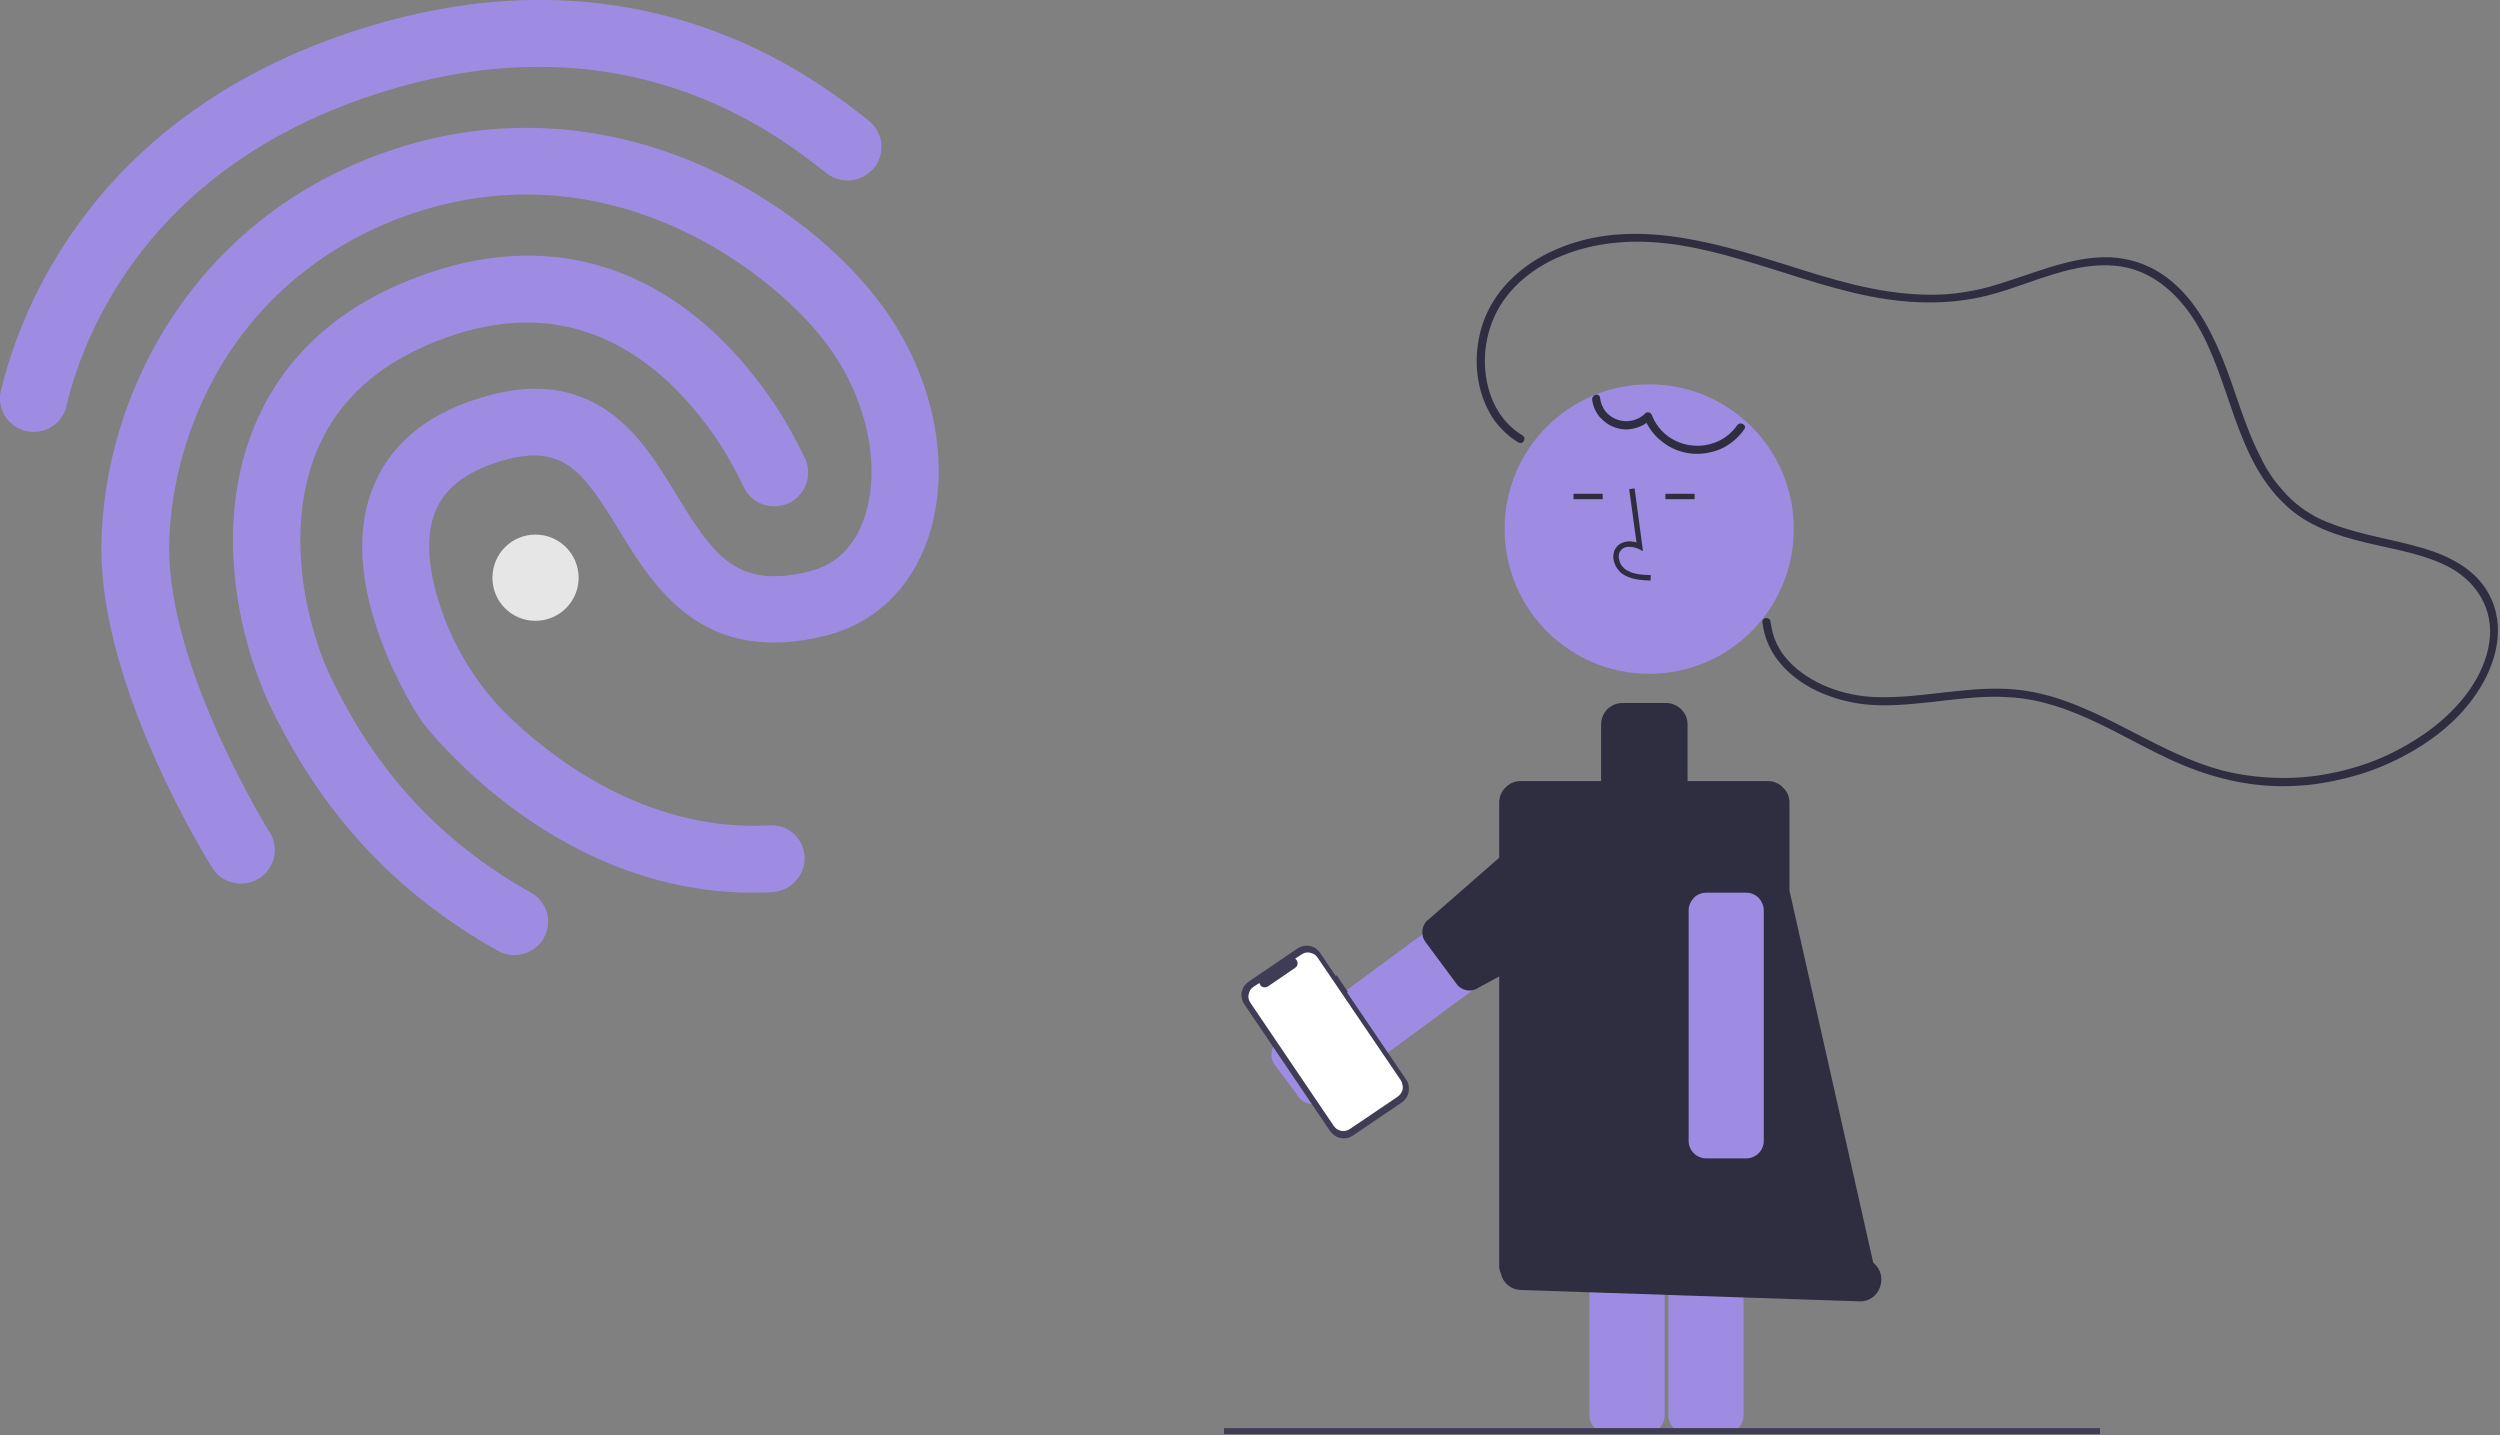 <svg version="1.2" xmlns="http://www.w3.org/2000/svg" viewBox="0 0 925 531" width="925" height="531">
	<rect x="0" y="0" width="925" height="531" fill="#808080" stroke="none"/>
	<title>Fingerprint illustration</title>
	<style>
		.s0 { fill: #9e8ce2 } 
		.s1 { fill: #e6e6e6 } 
		.s2 { fill: #2f2e41 } 
		.s3 { fill: #3f3d56 } 
		.s4 { fill: #ffffff } 
	</style>
	<path class="s0" d="m16.1 159.3c-2.1 0.6-4.3 0.7-6.4 0.2-2.1-0.4-4.1-1.5-5.7-3-1.6-1.4-2.8-3.3-3.4-5.4-0.7-2.1-0.8-4.3-0.3-6.4 7.2-30.1 34.7-103.6 134.8-134.5 43.3-13.4 84.9-13.6 123.5-0.7 31.7 10.6 52.8 27.2 62.9 35.2 1.2 1 2.3 2.3 3.1 3.7 0.8 1.4 1.3 2.9 1.5 4.6 0.1 1.6 0 3.2-0.4 4.7-0.5 1.6-1.2 3.1-2.2 4.3q-0.1 0.1-0.1 0.1c-1 1.3-2.3 2.3-3.7 3.1-1.5 0.8-3 1.3-4.7 1.5-1.6 0.2-3.2 0.1-4.8-0.4-1.6-0.4-3.1-1.2-4.4-2.2-18.2-14.4-73.6-58.1-163.5-30.3-87.7 27-111.5 90.4-117.7 116.3q-0.3 1.7-1.1 3.1-0.8 1.5-1.9 2.7-1.1 1.2-2.5 2-1.4 0.9-3 1.4z"/>
	<path class="s0" d="m288.9 329.5q-0.4 0.1-0.8 0.2-0.4 0.1-0.7 0.2-0.4 0-0.8 0.1-0.4 0-0.8 0.1c-78.2 4.2-127.9-60.8-130-63.5l-0.3-0.6c-1.3-1.9-31.4-47.7-18.1-84.1 6.1-16.6 19.5-28.3 40.1-34.6 19.1-6 34.8-4.2 48.1 5.3 10.9 7.8 17.9 19.3 24.7 30.5 14.1 23.2 22.8 35 49.6 28.2 11.8-3 17.3-12.2 19.8-19.4 6.8-19.5 0.8-46.2-15.1-66.3-20.5-26.1-77.8-69.5-148.6-47.7-30.2 9.4-55 27.8-71.5 53.1-13.8 21-21.7 47.1-21.9 71.5-0.3 45.3 36.9 105 37.2 105.5 0.9 1.4 1.5 2.9 1.7 4.5 0.3 1.6 0.2 3.2-0.1 4.8-0.4 1.6-1.1 3.1-2 4.4-0.9 1.3-2.1 2.4-3.5 3.3q0 0-0.1 0c-1.4 0.9-2.9 1.5-4.5 1.8-1.7 0.2-3.3 0.2-4.9-0.2-1.6-0.3-3.1-1-4.5-1.9-1.3-1-2.4-2.1-3.3-3.5-1.7-2.7-41.4-66.3-41.1-118.8 0.5-56.8 35-124.5 111.2-148.1 35.2-10.9 72.2-9 107 5.3 27 11.1 52 29.5 68.5 50.6 21.1 26.8 28.6 62 19 89.5-6.4 18.3-19.7 30.9-37.3 35.4-45.9 11.7-63.9-17.7-77-39.2-13.5-22-20.9-32.3-44.2-25.1-12.8 4-20.7 10.3-24 19.4-4.5 12.4-0.2 28.3 4.1 39.5q0.1 0.2 0.2 0.4 2.1 5.3 4.8 10.3 2.6 5 5.9 9.7 3.2 4.7 6.9 9 3.8 4.4 8 8.2c18 16.6 51.4 40.4 94.1 38.1 1.6-0.1 3.2 0.1 4.7 0.6 1.6 0.5 3 1.4 4.2 2.4 1.2 1.1 2.2 2.4 2.9 3.8 0.7 1.5 1.1 3.1 1.2 4.7q0 0 0 0.1 0.1 2.1-0.5 4.1-0.6 2-1.8 3.6-1.2 1.7-2.9 3-1.7 1.2-3.6 1.8z"/>
	<path class="s0" d="m194.1 352.8q-1.3 0.4-2.5 0.5-1.3 0.2-2.6 0-1.2-0.1-2.5-0.5-1.2-0.4-2.3-1c-38.6-21.8-65.6-51.2-85.1-92.4l-0.1-0.3c-12.3-27.4-19.7-69.4-3.4-104.8 12.1-26.2 34.7-44.6 67.1-54.6 38.4-11.8 74.1-3.1 103.4 25.1q5 4.9 9.5 10.2 4.5 5.3 8.5 11 4.1 5.7 7.5 11.7 3.5 6.1 6.5 12.4c1.2 3 1.2 6.5 0 9.5-1.3 3-3.7 5.5-6.7 6.8-3.1 1.2-6.5 1.3-9.5 0.1-3.1-1.2-5.5-3.6-6.9-6.6q-2.5-5.3-5.4-10.3-2.9-5.1-6.3-9.8-3.4-4.8-7.2-9.2-3.8-4.4-8-8.5c-22.6-21.4-48.9-27.8-78.2-18.8-25.3 7.9-42.7 21.7-51.6 41.1-12.9 28-6.3 63 3.3 84.5 17.2 36.4 41 62.3 75 81.5 1.4 0.7 2.6 1.8 3.6 3.1 1 1.2 1.7 2.7 2.2 4.2 0.4 1.6 0.5 3.2 0.3 4.8-0.2 1.6-0.7 3.1-1.5 4.5q0 0.1-0.1 0.2-0.5 1-1.3 1.9-0.8 0.9-1.7 1.6-0.9 0.7-1.9 1.2-1 0.6-2.1 0.9z"/>
	<path fill-rule="evenodd" class="s1" d="m198.1 229.7c-8.8 0-15.9-7.1-15.9-15.9 0-8.9 7.1-16 15.9-16 8.8 0 16 7.1 16 16 0 8.8-7.2 15.9-16 15.9z"/>
	<path class="s0" d="m485.7 408.5q-0.1 0-0.2 0-0.2 0-0.3 0-0.1 0-0.2 0-0.2 0-0.3-0.1-0.6 0-1.2-0.3-0.6-0.2-1.2-0.5-0.5-0.3-1-0.8-0.5-0.4-0.8-0.9l-8.8-11.9q-0.8-1-1.1-2.3-0.3-1.3-0.1-2.5 0.2-1.3 0.9-2.4 0.6-1.1 1.7-1.9l74.9-55.2q1-0.8 2.3-1.1 1.2-0.3 2.5-0.1 1.3 0.2 2.4 0.8 1.1 0.7 1.9 1.7l8.7 11.9q0.8 1.1 1.1 2.3 0.3 1.3 0.1 2.5-0.2 1.3-0.8 2.4-0.7 1.1-1.8 1.9l-74.9 55.2q-0.4 0.4-0.8 0.6-0.5 0.2-1 0.4-0.5 0.2-1 0.2-0.5 0.1-1 0.1z"/>
	<path class="s2" d="m538.9 364l-11.5-15.5q-0.7-1-1-2.1-0.2-1.2-0.1-2.4 0.2-1.1 0.8-2.2 0.6-1 1.6-1.7l43.9-38.4q0.9-0.7 2.1-1 1.1-0.3 2.3-0.1 1.2 0.2 2.2 0.8 1 0.6 1.8 1.5l20.9 25.1q0.7 1 1 2.1 0.3 1.2 0.1 2.3-0.2 1.2-0.8 2.3-0.6 1-1.6 1.7l-53.3 28.9q-1 0.7-2.1 1-1.2 0.3-2.4 0.1-1.2-0.2-2.2-0.8-1-0.6-1.7-1.6z"/>
	<path class="s0" d="m609.4 530.3h-14.8q-1.3-0.1-2.5-0.5-1.2-0.5-2.1-1.5-0.9-0.9-1.4-2.1-0.5-1.2-0.5-2.4v-123.1q0-1.3 0.5-2.4 0.5-1.2 1.4-2.2 0.9-0.9 2.1-1.4 1.2-0.5 2.5-0.5h14.8q1.3 0 2.5 0.5 1.2 0.5 2.1 1.4 0.9 1 1.4 2.2 0.5 1.1 0.5 2.4v123.1q0 1.2-0.5 2.4-0.5 1.2-1.4 2.1-0.9 1-2.1 1.5-1.2 0.4-2.5 0.5z"/>
	<path class="s0" d="m638.6 530.3h-14.8q-1.3-0.1-2.5-0.5-1.2-0.5-2.1-1.5-0.9-0.9-1.4-2.1-0.5-1.2-0.5-2.4v-123.1q0-1.3 0.5-2.4 0.5-1.2 1.4-2.2 0.9-0.9 2.1-1.4 1.2-0.5 2.5-0.5h14.8q1.3 0 2.5 0.5 1.1 0.5 2.1 1.4 0.9 1 1.4 2.2 0.5 1.1 0.5 2.4v123.1q0 1.2-0.5 2.4-0.5 1.2-1.4 2.1-1 1-2.1 1.5-1.2 0.4-2.5 0.5z"/>
	<path fill-rule="evenodd" class="s3" d="m452.9 528.4h324.1v2.2h-324.1z"/>
	<path fill-rule="evenodd" class="s0" d="m610.2 249.3c-29.6 0-53.5-24-53.5-53.6 0-29.6 23.9-53.5 53.5-53.5 29.6 0 53.5 23.9 53.5 53.5 0 29.6-23.9 53.6-53.5 53.6z"/>
	<path class="s2" d="m693.1 467.2l-31-137.7v-32.5q0-1.6-0.6-3.1-0.6-1.4-1.8-2.5-1.1-1.2-2.6-1.8-1.4-0.6-3-0.6h-29.7v-20.9q0-1.6-0.6-3.1-0.6-1.4-1.8-2.6-1.1-1.1-2.6-1.7-1.4-0.6-3-0.6h-16q-1.6 0-3.1 0.6-1.4 0.6-2.6 1.7-1.1 1.2-1.7 2.6-0.6 1.5-0.6 3.1v20.9h-29.7q-1.6 0-3.1 0.6-1.4 0.6-2.6 1.8-1.1 1.1-1.7 2.5-0.6 1.5-0.6 3.1v171.1q0 0.4 0 0.8 0.1 0.3 0.1 0.7 0.1 0.4 0.2 0.8 0.1 0.3 0.3 0.7 0.3 1.3 0.9 2.4 0.7 1.1 1.7 2 1 0.8 2.2 1.3 1.2 0.4 2.6 0.5l125.4 4.2c7.5 0.2 10.9-9.6 5-14.3z"/>
	<path class="s2" d="m610.7 214.8c-3.3-0.1-7.4-0.3-10.6-2.6q-0.7-0.5-1.2-1.2-0.6-0.7-1-1.4-0.4-0.8-0.7-1.7-0.2-0.8-0.3-1.7 0-0.7 0.1-1.3 0.1-0.6 0.3-1.2 0.3-0.6 0.7-1.1 0.3-0.5 0.8-0.9c1.7-1.4 4.1-1.8 6.7-1l-2.7-19.7 2-0.3 3.1 23.2-1.6-0.8c-1.9-0.8-4.6-1.3-6.2 0.1q-0.3 0.3-0.5 0.6-0.3 0.3-0.4 0.7-0.2 0.4-0.2 0.8-0.1 0.4-0.1 0.8 0.1 0.7 0.3 1.3 0.1 0.6 0.4 1.2 0.3 0.6 0.8 1.1 0.4 0.5 0.9 0.9c2.5 1.8 5.8 2.1 9.5 2.2z"/>
	<path fill-rule="evenodd" class="s2" d="m582.2 182.7h10.8v2h-10.8z"/>
	<path fill-rule="evenodd" class="s2" d="m616.2 182.7h10.8v2h-10.8z"/>
	<path class="s2" d="m563.3 161.1c-9.5-5.7-13.9-16.6-13.9-27.5q0-4.3 0.9-8.5 0.9-4.2 2.7-8.1 1.8-4 4.5-7.4 2.6-3.4 5.9-6.2c9.8-8.5 22.8-12.6 35.5-13.7 15.5-1.3 30.8 2.1 45.5 6.4 15.7 4.5 31.2 10.3 47.3 13.5 15.7 3.1 31.4 3.4 46.8-1.1 14.2-4.1 28.7-11.5 43.9-10.2 13.1 1.1 23 9.8 29.8 20.6 13.3 21.5 14.3 50.2 33.5 68 8.2 7.8 19 11.3 29.8 13.9 10.3 2.5 21.4 4.1 30.8 9.1 10.2 5.5 16.4 15.7 14.8 27.4-1.8 13.3-11.3 24.7-21.7 32.5-5.5 4.1-11.4 7.5-17.6 10.3-6.2 2.7-12.7 4.7-19.4 6-6.7 1.4-13.5 1.9-20.3 1.7-6.8-0.2-13.5-1.1-20.1-2.8-27.6-7.4-50.1-28.8-79.5-30.1-16.5-0.8-32.6 3.7-49 3-11.4-0.5-23.7-4.8-31.6-13.2q-1.4-1.5-2.6-3.2-1.1-1.7-2-3.5-0.9-1.9-1.4-3.9-0.5-1.9-0.8-4c-0.1-1.9-3.1-1.9-3 0 1.2 12 10 20.8 20.5 25.7q2 0.9 4.2 1.7 2.1 0.8 4.3 1.4 2.2 0.6 4.4 1 2.3 0.5 4.5 0.7c8.1 0.9 16.3 0 24.3-0.8 8.4-1 16.9-2.1 25.4-2q2.9 0.1 5.8 0.3 2.9 0.3 5.8 0.8 2.9 0.5 5.7 1.3 2.8 0.7 5.6 1.7c14.1 4.8 26.8 12.8 40.3 19.1 13 6 26.7 9.8 41.1 9.9q5.2 0 10.4-0.5 5.2-0.6 10.2-1.7 5.1-1.1 10.1-2.7 4.9-1.6 9.7-3.8c12.4-5.7 24.2-14.1 31.9-25.6 7.3-10.7 11.1-24.8 4.6-36.8-5.1-9.4-14.9-14.2-24.8-17.1-11-3.2-22.4-4.7-33.1-8.8q-2.1-0.7-4.2-1.7-2-0.9-3.9-2.1-1.9-1.1-3.7-2.5-1.8-1.3-3.4-2.8-1.8-1.7-3.4-3.6-1.6-1.8-3.1-3.8-1.4-2-2.7-4.1-1.3-2.2-2.3-4.4c-6.2-12-9.3-25.1-14.5-37.5-4.8-11.4-11.3-23-21.9-30q-2.1-1.4-4.4-2.5-2.3-1.1-4.7-1.9-2.4-0.8-4.9-1.2-2.5-0.5-5-0.6c-7.6-0.3-15 1.4-22.2 3.6-7.5 2.3-14.9 5.1-22.5 7.3q-3 0.8-6.1 1.4-3.1 0.6-6.2 1-3.1 0.4-6.2 0.5-3.1 0.1-6.2 0c-17.1-0.5-33.7-5.6-49.9-10.8-28.4-8.9-60-18.6-88.5-4.7-11.1 5.4-20.5 14.4-24.5 26.3-3.5 10.5-3 22.8 2.4 32.6q0.9 1.8 2.1 3.4 1.2 1.6 2.6 3 1.3 1.4 2.9 2.7 1.5 1.2 3.2 2.2c1.7 1 3.2-1.6 1.5-2.6z"/>
	<path class="s0" d="m646.1 428.6h-14.8q-1.3 0-2.5-0.5-1.2-0.5-2.1-1.4-0.9-0.9-1.4-2.1-0.5-1.2-0.5-2.5v-85.3q0-1.3 0.5-2.4 0.5-1.2 1.4-2.2 0.9-0.9 2.1-1.4 1.2-0.5 2.5-0.5h14.8q1.3 0 2.5 0.5 1.2 0.5 2.1 1.4 0.9 1 1.4 2.2 0.5 1.1 0.5 2.4v85.3q0 1.3-0.5 2.5-0.5 1.2-1.4 2.1-0.9 0.9-2.1 1.4-1.2 0.5-2.5 0.5z"/>
	<path class="s2" d="m589.1 147.9c0.3 2.4 1.3 4.6 2.8 6.4 1.6 1.8 3.6 3.2 5.8 3.9 2.3 0.8 4.7 0.9 7 0.3 2.3-0.5 4.4-1.7 6.1-3.4l-2.5-0.7c1.4 3.6 3.7 6.8 6.8 9.1 3 2.4 6.6 3.8 10.4 4.3 3.8 0.4 7.7-0.2 11.2-1.7 3.5-1.6 6.5-4.1 8.7-7.3 1.1-1.5-1.5-3-2.6-1.5-1.9 2.7-4.4 4.8-7.4 6.1-3 1.3-6.3 1.8-9.5 1.4-3.2-0.3-6.3-1.6-8.9-3.5-2.6-2-4.6-4.6-5.8-7.7q-0.2-0.3-0.4-0.6-0.3-0.3-0.7-0.4-0.4-0.1-0.8 0-0.4 0.1-0.6 0.4c-1.3 1.3-3 2.2-4.8 2.6-1.8 0.4-3.7 0.3-5.4-0.3-1.8-0.6-3.3-1.7-4.5-3.1-1.1-1.5-1.8-3.2-2-5.1-0.3-1.9-3.1-1.1-2.9 0.8z"/>
	<path id="f6ad8881-531f-450f-af8c-ee430f91c944-67" class="s3" d="m494.6 360.9l-0.4 0.2-5.8-8.6q-0.6-0.9-1.6-1.6-1-0.7-2.2-0.9-1.2-0.2-2.3 0-1.2 0.3-2.2 0.9l-18.1 12.3q-1 0.7-1.7 1.7-0.6 1-0.9 2.2-0.2 1.1 0.1 2.3 0.2 1.2 0.9 2.2l31.8 47q0.7 0.9 1.7 1.6 1 0.7 2.2 0.9 1.1 0.2 2.3 0 1.2-0.3 2.1-0.9l18.2-12.3q1-0.7 1.6-1.7 0.7-1 0.9-2.2 0.2-1.1 0-2.3-0.2-1.2-0.9-2.2l-21.9-32.3 0.3-0.2z"/>
	<path id="fc886b53-8f7f-459a-8f46-dc88972f03c0-68" class="s4" d="m481.5 353.2l-2.3 1.5q0.4 0.3 0.7 0.8 0.2 0.4 0.2 0.9 0 0.5-0.2 1-0.3 0.4-0.7 0.7l-10.1 6.9q-0.4 0.2-0.9 0.3-0.5 0.1-1-0.1-0.5-0.2-0.8-0.6-0.3-0.4-0.4-0.9l-2.2 1.4q-0.7 0.5-1.2 1.2-0.4 0.8-0.6 1.6-0.2 0.8 0 1.7 0.2 0.8 0.7 1.5l30.8 45.5q0.5 0.7 1.2 1.2 0.7 0.4 1.5 0.6 0.9 0.2 1.7 0 0.9-0.2 1.6-0.7l17.6-11.9q0.7-0.5 1.2-1.2 0.5-0.8 0.7-1.6 0.1-0.9-0.1-1.7-0.1-0.8-0.6-1.6l-30.8-45.4q-0.5-0.7-1.2-1.2-0.7-0.4-1.6-0.6-0.8-0.2-1.7 0-0.8 0.2-1.5 0.7z"/>
</svg>